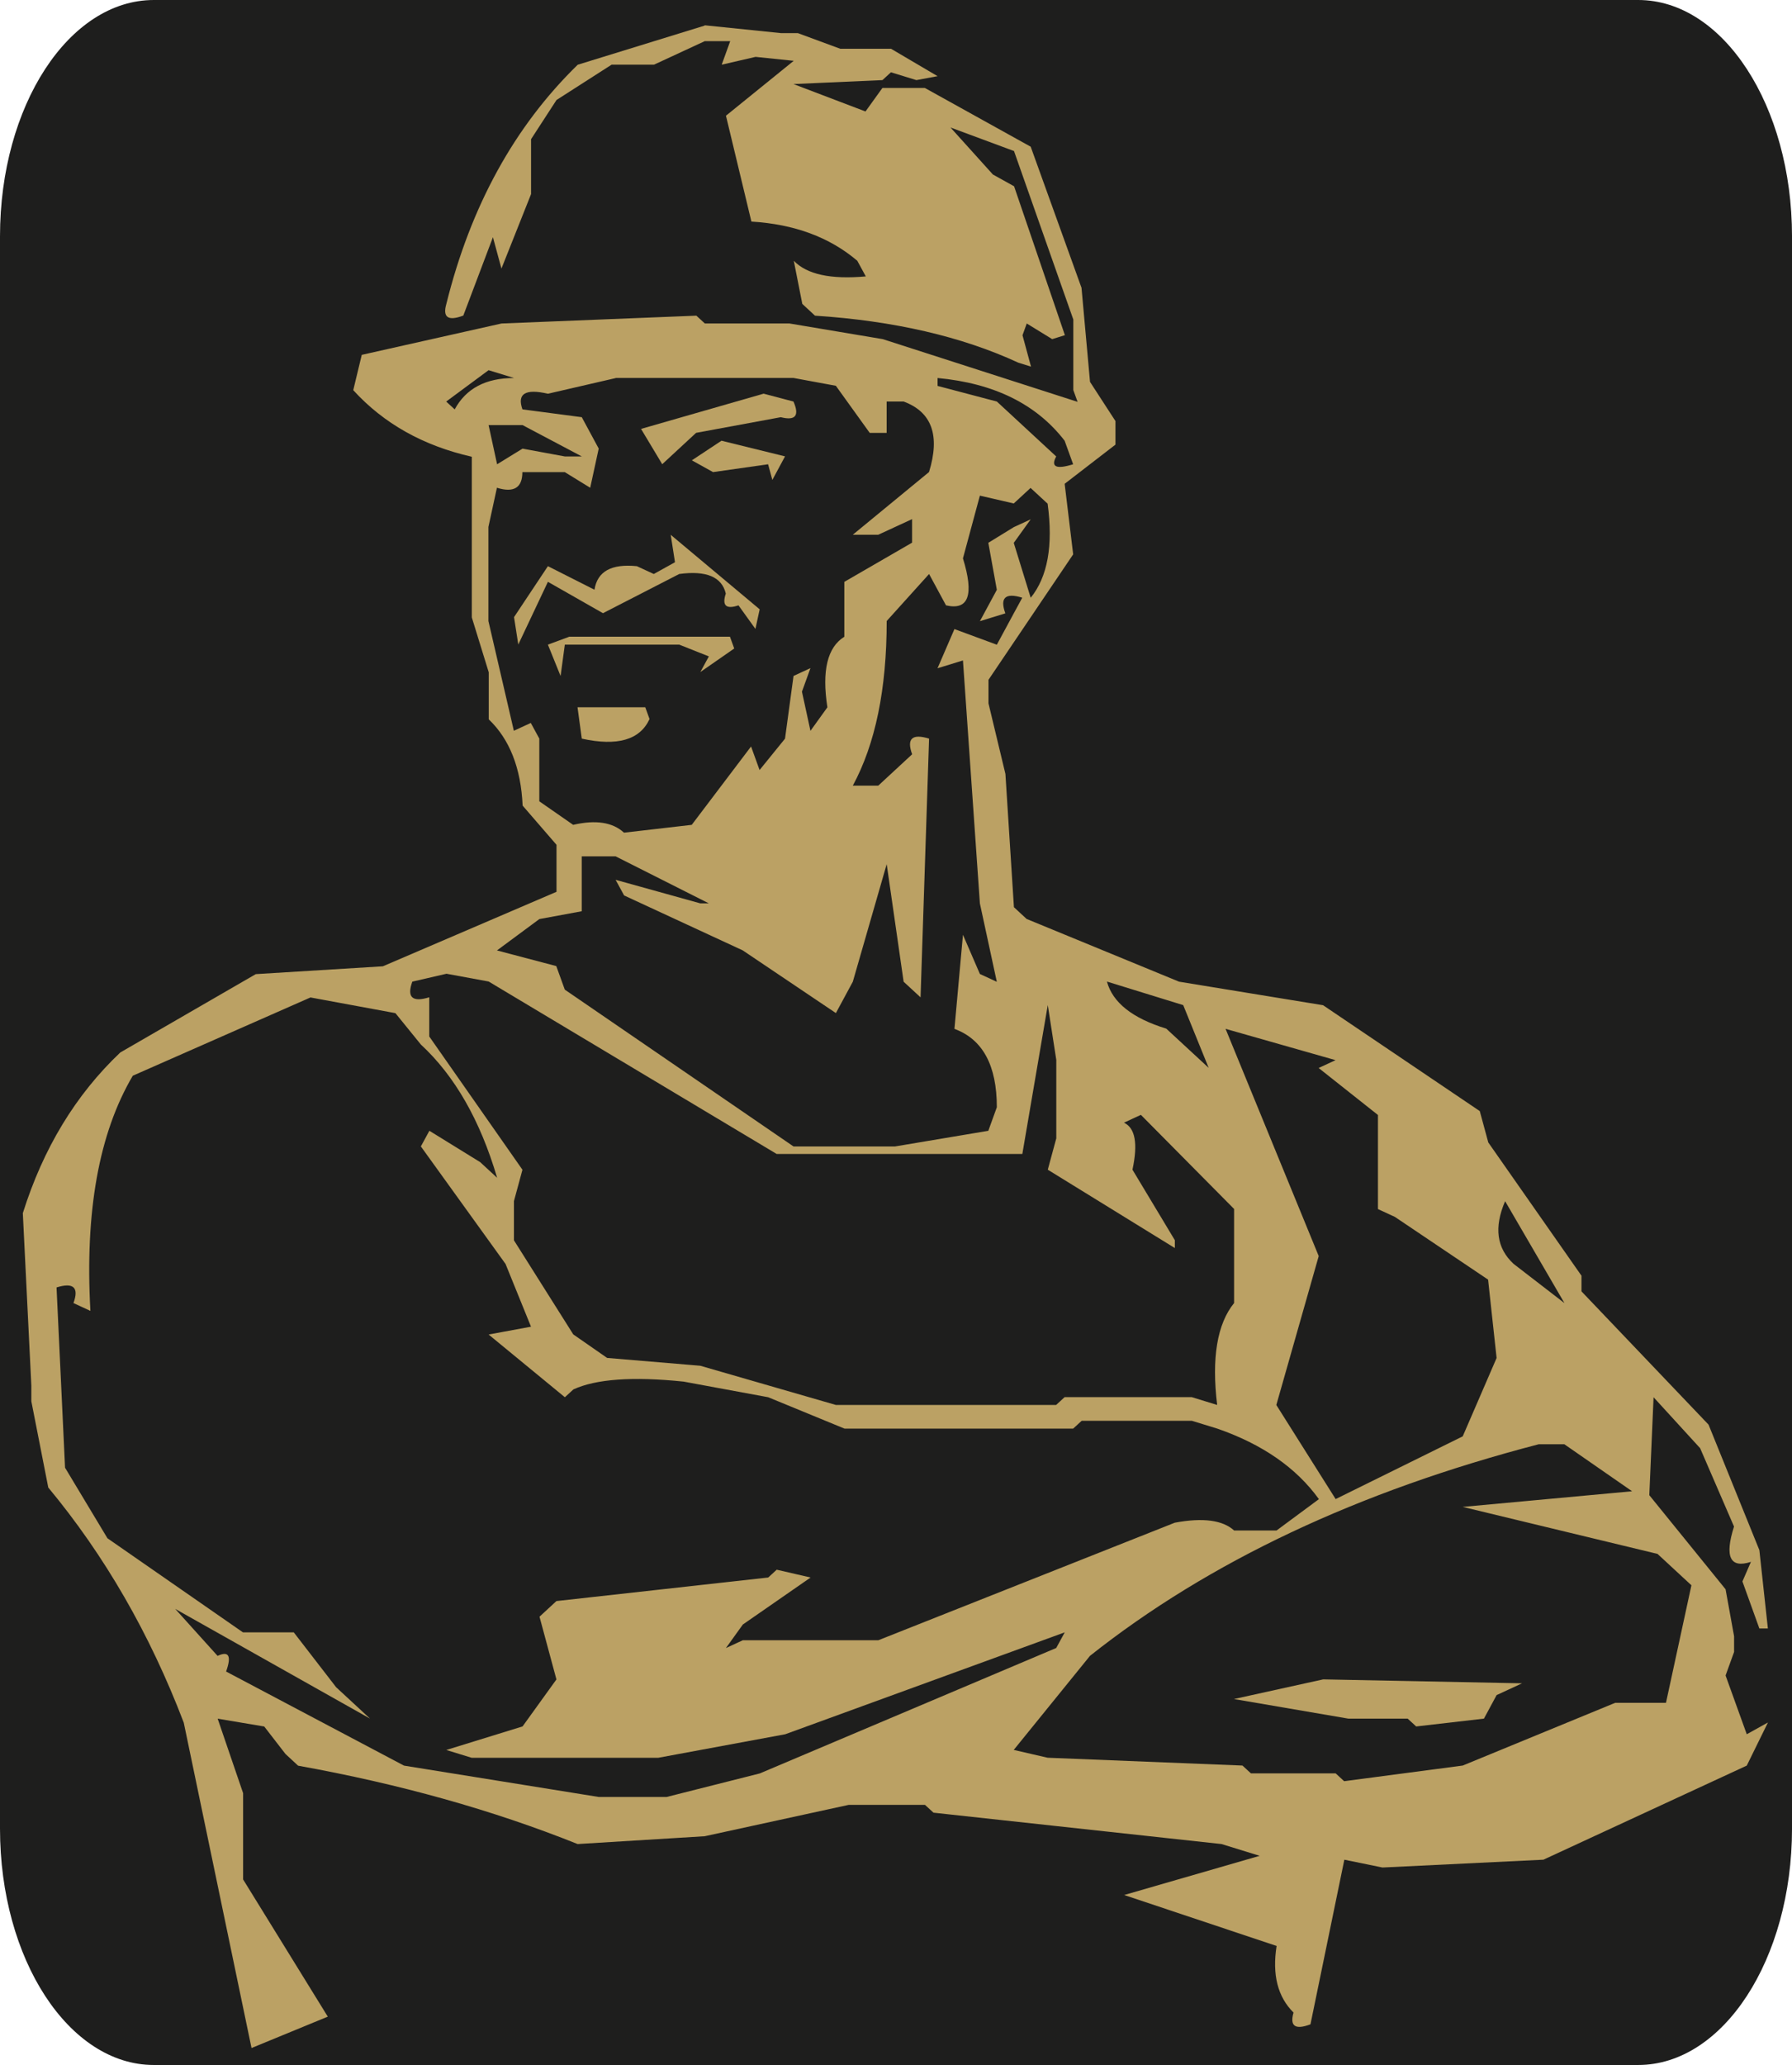 <?xml version="1.0" encoding="UTF-8"?>
<svg id="Capa_1" data-name="Capa 1" xmlns="http://www.w3.org/2000/svg" viewBox="0 0 1579 1819">
  <defs>
    <style>
      .cls-1 {
        fill: #bba164;
      }

      .cls-1, .cls-2 {
        stroke-width: 0px;
      }

      .cls-2 {
        fill: #1e1e1d;
      }
    </style>
  </defs>
  <path class="cls-2" d="M135.52,0h1307.97c74.84,0,135.52,93.19,135.52,208.14v1402.72c0,114.95-60.67,208.14-135.52,208.14H135.52c-74.84,0-135.52-93.19-135.52-208.14V208.14C0,93.19,60.67,0,135.52,0Z"/>
  <g>
    <path class="cls-2" d="M624.61,22.27l-111.97,34.52c-59.7,55.25-99.55,126.63-119.4,214.05-5,9.23,0,11.51,14.92,6.89l29.85-82.88h7.5l-7.5,20.74,7.5,20.74,22.42-62.14v-48.36l22.42-34.52,52.27-34.52h37.35l44.77-20.74h22.42l-7.5,20.74,29.85-6.89,29.85,6.89-59.7,48.36,22.42,89.77c39.78,4.62,72.12,16.12,97.05,34.52l7.5,13.78c-34.85,4.62-57.2,0-67.2-13.78l7.5,41.41,14.92,6.89c69.7,4.62,129.4,18.4,179.17,41.41l7.5,6.89-7.5-27.63,7.5-13.78,22.42,13.78h7.5l-44.77-131.17-67.2-55.25v-6.89l67.2,27.63,52.27,151.91v62.14l7.5,6.89-171.67-55.25-82.12-13.78h-74.62l-7.5-6.89-171.67,6.89-126.9,27.63-7.5,34.52c24.85,27.63,59.7,46.02,104.47,55.25v145.02l14.92,48.36v41.41c19.92,13.78,29.85,39.13,29.85,75.99l29.85,34.52v41.41l-149.25,62.14-111.97,6.89-119.4,69.03-67.2,89.77,7.5,13.78h-14.92l7.5,20.74-7.5-6.89-14.92,27.63,7.5,151.91v13.78l14.92,75.99c49.77,59.87,89.55,128.9,119.4,207.16l59.7,283.09,67.2-27.63-74.62-117.4v-75.99l-22.42-69.03,44.77,6.89,14.92,27.63,14.92,6.89c89.55,13.78,171.67,36.86,246.3,69.03l111.97-6.89,126.9-27.63h67.2l7.5,6.89,253.8,27.63,29.85,13.78-119.4,34.52,134.32,41.41c-5,27.63,0,48.36,14.92,62.14-5,9.23,0,11.51,14.92,6.89l29.85-145.02,37.35,6.89,141.82-6.89,179.17-82.88,14.92-34.52-14.92,6.89-22.42-48.36,7.5-20.74v-13.78l-7.5-41.41-67.2-82.88,7.5-89.77,37.35,48.36,29.85,69.03c-9.93,23.01-5,32.24,14.92,27.63l-7.5,20.74,14.92,41.41h7.5l-7.5-69.03-44.77-110.51-111.97-117.4v-13.78l-82.12-117.4-7.5-27.63-134.32-96.66-126.9-20.74-134.32-55.25-14.92-6.89-7.5-117.4-14.92-62.14v-20.74l74.62-110.51-7.5-62.14,44.77-34.52v-20.74l-22.42-34.52-7.5-82.88-44.77-124.29-89.55-55.25h-37.35l-14.92,20.74-67.2-20.74,82.12-6.89,7.5-6.89,22.42,6.89h14.92l-37.35-27.63h-44.77l-37.35-13.78h-14.92l-67.2-6.89-.29.27Z"/>
    <path class="cls-2" d="M426.76,326.09l26.1,3.48c-25.88,3.68-44.55,14.05-55.95,31.1l-3.75-10.37,33.6-24.15v-.07Z"/>
    <path class="cls-2" d="M799.96,326.09c61.17,5.55,107.27,25.08,138.07,58.66l7.5,24.15c-13.45,5.08-18.38,1.61-14.92-10.37l-55.95-44.88-74.62-20.74v-6.89l-.07.07Z"/>
    <path class="cls-2" d="M538.73,333.05h156.75l37.35,6.89,18.67,17.26,11.18,24.15h18.67v-27.63h11.18c24.85,8.29,33.6,29.03,26.1,62.14l-67.2,51.77,18.67,3.48,29.85-13.78,3.75,17.26-59.7,34.52v48.36c-15.95,10.57-20.88,31.31-14.92,62.14l-18.67,24.15-3.75-37.99,7.5-20.74-14.92,6.89-7.5,55.25-26.1,31.1-7.5-20.74-52.27,69.03-59.7,6.89c-5.96-10.1-20.88-12.44-44.77-6.89l-26.1-24.15v-55.25l-11.18-10.37-11.18,3.48-22.42-96.66v-82.88l7.5-31.1c15.44,3.68,21.62-.94,18.67-13.78h37.35l22.42,13.78,11.18-37.99-14.92-24.15-52.27-6.89c-5.96-13.78.22-18.4,18.67-13.78l59.7-13.78h-.07ZM676.81,346.83l-111.97,34.52,22.42,27.63,29.85-27.63,74.62-13.78c9.93,4.62,12.43,0,7.5-13.78l-22.42-6.89v-.07ZM639.53,388.23l-29.85,20.74,22.42,6.89,44.77-6.89,7.5,13.78,7.5-20.74-52.27-13.78h-.07ZM594.68,471.11v27.63l-14.92,6.89-14.92-6.89c-24.85,0-37.35,6.89-37.35,20.74l-29.85-20.74c-14.92-4.62-19.92,0-14.92,13.78l52.27,27.63,67.2-34.52c19.92-4.62,32.35,2.27,37.35,20.74-5,9.23,0,11.51,14.92,6.89l14.92,20.74v-13.78l-74.62-69.03-.07-.07ZM482.78,512.59l-29.85,34.52,7.5,20.74,22.42-41.41v-13.78l-.07-.07ZM505.13,560.88v6.89c49.77-9.23,89.55-4.62,119.4,13.78l-7.5,13.78,29.85-20.74v-13.78h-141.82l.07.07ZM512.63,623.02v27.63c29.85,9.23,49.77,4.62,59.7-13.78v-13.78h-59.7v-.07Z"/>
    <path class="cls-2" d="M430.51,374.45h26.1l55.95,24.15-18.67,3.48-37.35-6.89-18.67,10.37-7.5-31.1h.15Z"/>
    <path class="cls-2" d="M904.5,429.71l18.67,10.37v55.25l-48.52,72.51-37.35-13.78-11.18,34.52,18.67-6.89,18.67,210.58,14.92,69.03-14.92-6.89-18.67-31.1-3.75,79.4c22.87,13.38,35.36,36.39,37.35,69.03l-7.5,24.15-85.87,13.78h-89.55l-197.77-141.54-11.18-17.26-48.52-17.26,33.6-24.15,41.03-6.89v-48.36h26.1c44.26,9.7,80.36,26.96,108.22,51.77l-11.18-3.48-97.05-27.63,7.5,13.78,104.47,48.36,82.12,55.25,18.67-31.1,26.1-100.14,18.67,100.14,11.18,17.26,11.18-227.9c-13.45-5.08-18.38-1.61-14.92,10.37l-55.95,37.99,3.75-10.37,22.42-55.25,7.5-89.77,33.6-37.99,18.67,27.63c17.42,5.08,22.42-9.9,14.92-44.88l14.92-51.77,26.1,6.89,14.92-13.78-.07.13ZM900.75,457.33l-29.85,20.74,7.5,20.74-14.92,48.36,22.42-6.89c-5-13.78,0-18.4,14.92-13.78l-7.5-20.74,7.5-34.52v-13.78l-.07-.13Z"/>
    <path class="cls-2" d="M389.48,857.81l37.35,6.89,253.8,151.91h220.2l18.67-131.17,11.18,44.88v69.03l-7.5,27.63,108.22,72.51,3.75-10.37-37.35-62.14c6.47-21.61,3.97-35.45-7.5-41.41l11.18-3.48,85.87,79.4v82.88c-16.4,22.54-21.39,53.65-14.92,93.25l-26.1-6.89h-111.97l-7.5,6.89h-194.1l-119.4-34.52-82.12-6.89-26.1-24.15-52.27-82.88v-34.52l7.5-27.63-82.12-117.4v-31.1c-14.92,4.62-19.92,0-14.92-13.78l26.1-6.89.07-.07Z"/>
    <path class="cls-2" d="M971.63,864.7l70.88,20.74,22.42,51.77-41.03-31.1c-27.35-9.7-44.77-23.48-52.27-41.41h0Z"/>
    <path class="cls-2" d="M270.01,878.55l74.62,13.78,26.1,24.15c30.88,31.31,53.23,70.44,67.2,117.4l-18.67-10.37-44.77-27.63-3.75,10.37,74.62,103.55,22.42,58.66-37.35,3.48,63.45,58.66,7.5-6.89c23.89-10.1,56.24-12.44,97.05-6.89l74.62,13.78,67.2,27.63h201.52l7.5-6.89h97.05l22.42,6.89c39.78,11.51,70.88,31.1,93.3,58.66l-41.03,31.1h-37.35c-7.5-11.51-24.85-13.78-52.27-6.89l-261.22,103.55h-119.4l-14.92,6.89,14.92-20.74,63.45-44.88-33.6-3.48-7.5,6.89-186.6,20.74-11.18,10.37,14.92,55.25-33.6,44.88-63.45,17.26,18.67,10.37h164.25l156.75-34.52,119.4-41.41,134.32-62.14-7.5,13.78-134.32,69.03-179.17,69.03-82.12,20.74h-59.7l-171.67-27.63-153-82.88c5.44-12.44,1.76-17.06-11.18-13.78l-44.77-48.36,171.67,96.66-18.67-24.15-41.03-44.88h-44.77l-115.72-86.29-37.35-62.14-7.5-155.39c13.45-5.08,18.38-1.61,14.92,10.37l14.92,6.89c-5-86.56,7.5-154.45,37.35-203.69l153-69.03v.13Z"/>
    <path class="cls-2" d="M1079.85,906.18l97.05,24.15-14.92,6.89,52.27,41.41v82.88l11.18,10.37,85.87,55.25,7.5,65.62-33.6,72.51-111.97,55.25-48.52-86.29,37.35-131.17-82.12-196.8-.07-.07Z"/>
    <path class="cls-2" d="M1314.98,1044.24c21.39,51.57,52.49,94.12,93.3,127.76l-11.18,3.48-63.45-65.62-18.67-65.62h0Z"/>
    <path class="cls-2" d="M1352.32,1272.14h22.42l63.45,37.99-149.25,13.78,167.92,44.88,33.6,24.15-22.42,107.03h-48.52l-134.32,55.25-104.47,13.78-7.5-6.89h-74.62l-7.5-6.89-171.67-6.89-26.1-10.37,63.45-79.4c108.96-83.35,240.86-145.49,395.62-186.43h-.07ZM1169.48,1479.31l-82.12,20.74,104.47,13.78h52.27l7.5,6.89,59.7-6.89,7.5-20.74,22.42-6.89-171.67-6.89h-.07Z"/>
    <path class="cls-1" d="M620.86,22.27l67.2,6.89h14.92l37.35,13.78h44.77l41.03,24.15-18.67,3.48-22.42-6.89-7.5,6.89-78.37,3.48,63.45,24.15,14.92-20.74h37.35l93.3,51.77,44.77,124.29,7.5,82.88,22.42,34.52v20.74l-44.77,34.52,7.5,62.14-74.62,110.51v20.74l14.92,62.14,7.5,117.4,11.18,10.37,134.32,55.25,126.9,20.74,138.07,93.25,7.5,27.63,82.12,117.4v13.78l111.97,117.4,44.77,110.51,7.5,69.03h-7.5l-14.92-41.41,7.5-17.26c-18.38,5.95-23.38-4.35-14.92-31.1l-29.85-69.03-41.03-44.88-3.75,86.29,67.2,82.88,7.5,41.41v13.78l-7.5,20.74,18.67,51.77,18.67-10.37-18.67,37.99-179.17,82.88-141.82,6.89-33.6-6.89-29.85,145.02c-13.45,5.08-18.38,1.61-14.92-10.37-13.97-13.78-18.9-33.38-14.92-58.66l-134.32-44.88,119.4-34.52-33.6-10.37-253.8-27.63-7.5-6.89h-67.2l-126.9,27.63-111.97,6.89c-74.62-29.9-156.75-52.91-246.3-69.03l-11.18-10.37-18.67-24.15-41.03-6.89,22.42,65.62v75.99l74.62,120.87-67.2,27.63-59.7-286.56c-29.85-78.26-69.7-147.3-119.4-207.16l-14.92-75.99v-13.78l-7.5-151.91c17.94-57.06,46.54-104.28,85.87-141.54l119.4-69.03,111.97-6.89,153-65.62v-41.41l-29.85-34.52c-1.47-33.11-11.47-58.46-29.85-75.99v-41.41l-14.92-48.36v-141.54c-42.79-9.7-77.64-29.23-104.47-58.66l7.5-31.1,123.15-27.63,171.67-6.89,7.5,6.89h74.62l82.12,13.78,171.67,55.25-3.75-10.37v-62.14l-52.27-148.43-55.95-20.74,37.35,41.41,18.67,10.37,44.77,131.17-11.18,3.48-22.42-13.78-3.75,10.37,7.5,27.63-11.18-3.48c-49.77-23.01-109.47-36.86-179.17-41.41l-11.18-10.37-7.5-37.99c11.47,11.97,32.57,16.59,63.45,13.78l-7.5-13.78c-24.41-20.74-55.51-32.24-93.3-34.52l-22.42-93.25,59.7-48.36-33.6-3.48-29.85,6.89,7.5-20.74h-22.42l-44.77,20.74h-37.35l-48.52,31.1-22.42,34.52v48.36l-26.1,65.62-7.5-27.63-26.1,69.03c-13.45,5.08-18.38,1.61-14.92-10.37,21.39-86.09,59.99-156.26,115.72-210.58l111.97-34.52-.15-.2ZM430.51,326.09l-37.35,27.63,7.5,6.89c9.93-18.4,27.35-27.63,52.27-27.63l-22.42-6.89ZM542.48,333.05l-59.7,13.78c-19.92-4.62-27.35,0-22.42,13.78l52.27,6.89,14.92,27.63-7.5,34.52-22.42-13.78h-37.35c0,13.78-7.5,18.4-22.42,13.78l-7.5,34.52v82.88l22.42,96.66,14.92-6.89,7.5,13.78v55.25l29.85,20.74c19.92-4.62,34.85-2.27,44.77,6.89l59.7-6.89,52.27-69.03,7.5,20.74,22.42-27.63,7.5-55.25,14.92-6.89-7.5,20.74,7.5,34.52,14.92-20.74c-5-32.24,0-52.91,14.92-62.14v-48.36l59.7-34.52v-20.74l-29.85,13.78h-22.42l67.2-55.25c9.93-32.24,2.5-52.91-22.42-62.14h-14.92v27.63h-14.92l-14.92-20.74-14.92-20.74-37.35-6.89h-156.75l.07.13ZM826.13,333.05v6.89l52.27,13.78,52.27,48.36c-5,9.23,0,11.51,14.92,6.89l-7.5-20.74c-24.85-32.24-62.2-50.64-111.97-55.25v.07ZM430.51,374.45l7.5,34.52,22.42-13.78,37.35,6.89h14.92l-52.27-27.63h-29.92ZM908.18,429.71l-14.92,13.78-29.85-6.89-14.92,55.25c9.93,32.24,5,46.02-14.92,41.41l-14.92-27.63-37.35,41.41c0,59.87-9.93,108.16-29.85,145.02h22.42l29.85-27.63c-5-13.78,0-18.4,14.92-13.78l-7.5,227.9-14.92-13.78-14.92-103.55-29.85,103.55-14.92,27.63-82.12-55.25-104.47-48.36-7.5-13.78,74.62,20.74h7.5l-82.12-41.41h-29.85v48.36l-37.35,6.89-37.35,27.63,52.27,13.78,7.5,20.74,201.52,138.13h89.55l82.12-13.78,7.5-20.74c0-36.86-12.43-59.87-37.35-69.03l7.5-82.88,14.92,34.52,14.92,6.89-14.92-69.03-14.92-214.05-22.42,6.89,14.92-34.52,37.35,13.78,14.92-27.63,7.5-13.78c-14.92-4.62-19.92,0-14.92,13.78l-22.42,6.89,14.92-27.63-7.5-41.41,22.42-13.78,14.92-6.89-14.92,20.74,14.92,48.36c14.92-18.4,19.92-46.02,14.92-82.88l-14.92-13.78v-.2ZM393.16,857.81l-29.85,6.89c-5,13.78,0,18.4,14.92,13.78v34.52l82.12,117.4-7.5,27.63v34.52l52.27,82.88,29.85,20.74,82.12,6.89,119.4,34.52h194.1l7.5-6.89h111.97l22.42,6.89c-5-41.41,0-71.37,14.92-89.77v-82.88l-82.12-82.88-14.92,6.89c9.93,4.62,12.43,18.4,7.5,41.41l37.35,62.14v6.89l-111.97-69.03,7.5-27.63v-69.03l-7.5-48.36-22.42,131.17h-216.45l-253.8-151.91-37.35-6.89-.07.13ZM975.38,864.7c5,18.4,22.42,32.24,52.27,41.41l37.35,34.52-22.42-55.25-67.2-20.74v.07ZM273.76,878.55l-156.75,69.03c-29.85,50.64-42.27,119.67-37.35,207.16l-14.92-6.89c5-13.78,0-18.4-14.92-13.78l7.5,158.8,37.35,62.14,119.4,82.88h44.77l37.35,48.36,29.85,27.63-171.67-96.66,37.35,41.41c9.93-4.62,12.43,0,7.5,13.78l156.75,82.88,171.67,27.63h59.7l82.12-20.74,261.22-110.51,7.5-13.78-246.3,89.77-111.97,20.74h-164.25l-22.42-6.89,67.2-20.74,29.85-41.41-14.92-55.25,14.92-13.78,186.6-20.74,7.5-6.89,29.85,6.89-59.7,41.41-14.92,20.74,14.92-6.89h119.4l261.22-103.55c24.85-4.62,42.27-2.27,52.27,6.89h37.35l37.35-27.63c-19.92-27.63-49.77-48.36-89.55-62.14l-22.42-6.89h-97.05l-7.5,6.89h-201.52l-67.2-27.63-74.62-13.78c-44.77-4.62-77.12-2.27-97.05,6.89l-7.5,6.89-67.2-55.25,37.35-6.89-22.42-55.25-74.62-103.55,7.5-13.78,44.77,27.63,14.92,13.78c-14.92-50.64-37.35-89.77-67.2-117.4l-22.42-27.63-74.62-13.78v-.13ZM1079.85,906.18l82.12,200.27-37.35,131.17,52.27,82.88,111.97-55.25,29.85-69.03-7.5-69.03-82.12-55.25-14.92-6.89v-82.88l-52.27-41.41,14.92-6.89-97.05-27.63.07-.07ZM1326.22,1058.09c-9.93,23.01-7.5,41.41,7.5,55.25l44.77,34.52-52.27-89.77ZM1356.07,1272.14c-159.25,41.41-291.07,103.55-395.62,186.43l-67.2,82.88,29.85,6.89,171.67,6.89,7.5,6.89h74.62l7.5,6.89,104.47-13.78,134.32-55.25h44.77l22.42-103.55-29.85-27.63-171.67-41.41,149.25-13.78-59.7-41.41h-22.42l.07-.07Z"/>
    <path class="cls-1" d="M673.06,346.83l26.1,6.89c5.44,12.44,1.76,17.06-11.18,13.78l-74.62,13.78-29.85,27.63-18.67-31.1,108.22-31.1v.13Z"/>
    <path class="cls-1" d="M635.78,388.23l55.95,13.78-11.18,20.74-3.75-13.78-48.52,6.89-18.67-10.37,26.1-17.26h.07Z"/>
    <path class="cls-1" d="M591.01,471.11l78.37,65.62-3.75,17.26-14.92-20.74c-10.95,3.68-14.7.2-11.18-10.37-3.46-14.72-17.2-20.47-41.03-17.26l-67.2,34.52-48.52-27.63-26.1,55.25-3.75-24.15,29.85-44.88,41.03,20.74c2.5-16.12,14.92-23.01,37.35-20.74l14.92,6.89,18.67-10.37-3.75-24.15h0Z"/>
    <path class="cls-1" d="M501.38,560.88h141.82l3.75,10.37-29.85,20.74,7.5-13.78-26.1-10.37h-100.8l-3.75,27.63-11.18-27.63,18.67-6.89-.07-.07Z"/>
    <path class="cls-1" d="M508.88,623.02h59.7l3.75,10.37c-8.45,18.4-28.38,24.15-59.7,17.26l-3.75-27.63Z"/>
    <path class="cls-1" d="M1165.73,1479.31l175.42,3.48-22.42,10.37-11.18,20.74-59.7,6.89-7.5-6.89h-52.27l-100.8-17.26,78.37-17.26.07-.07Z"/>
  </g>
</svg>
